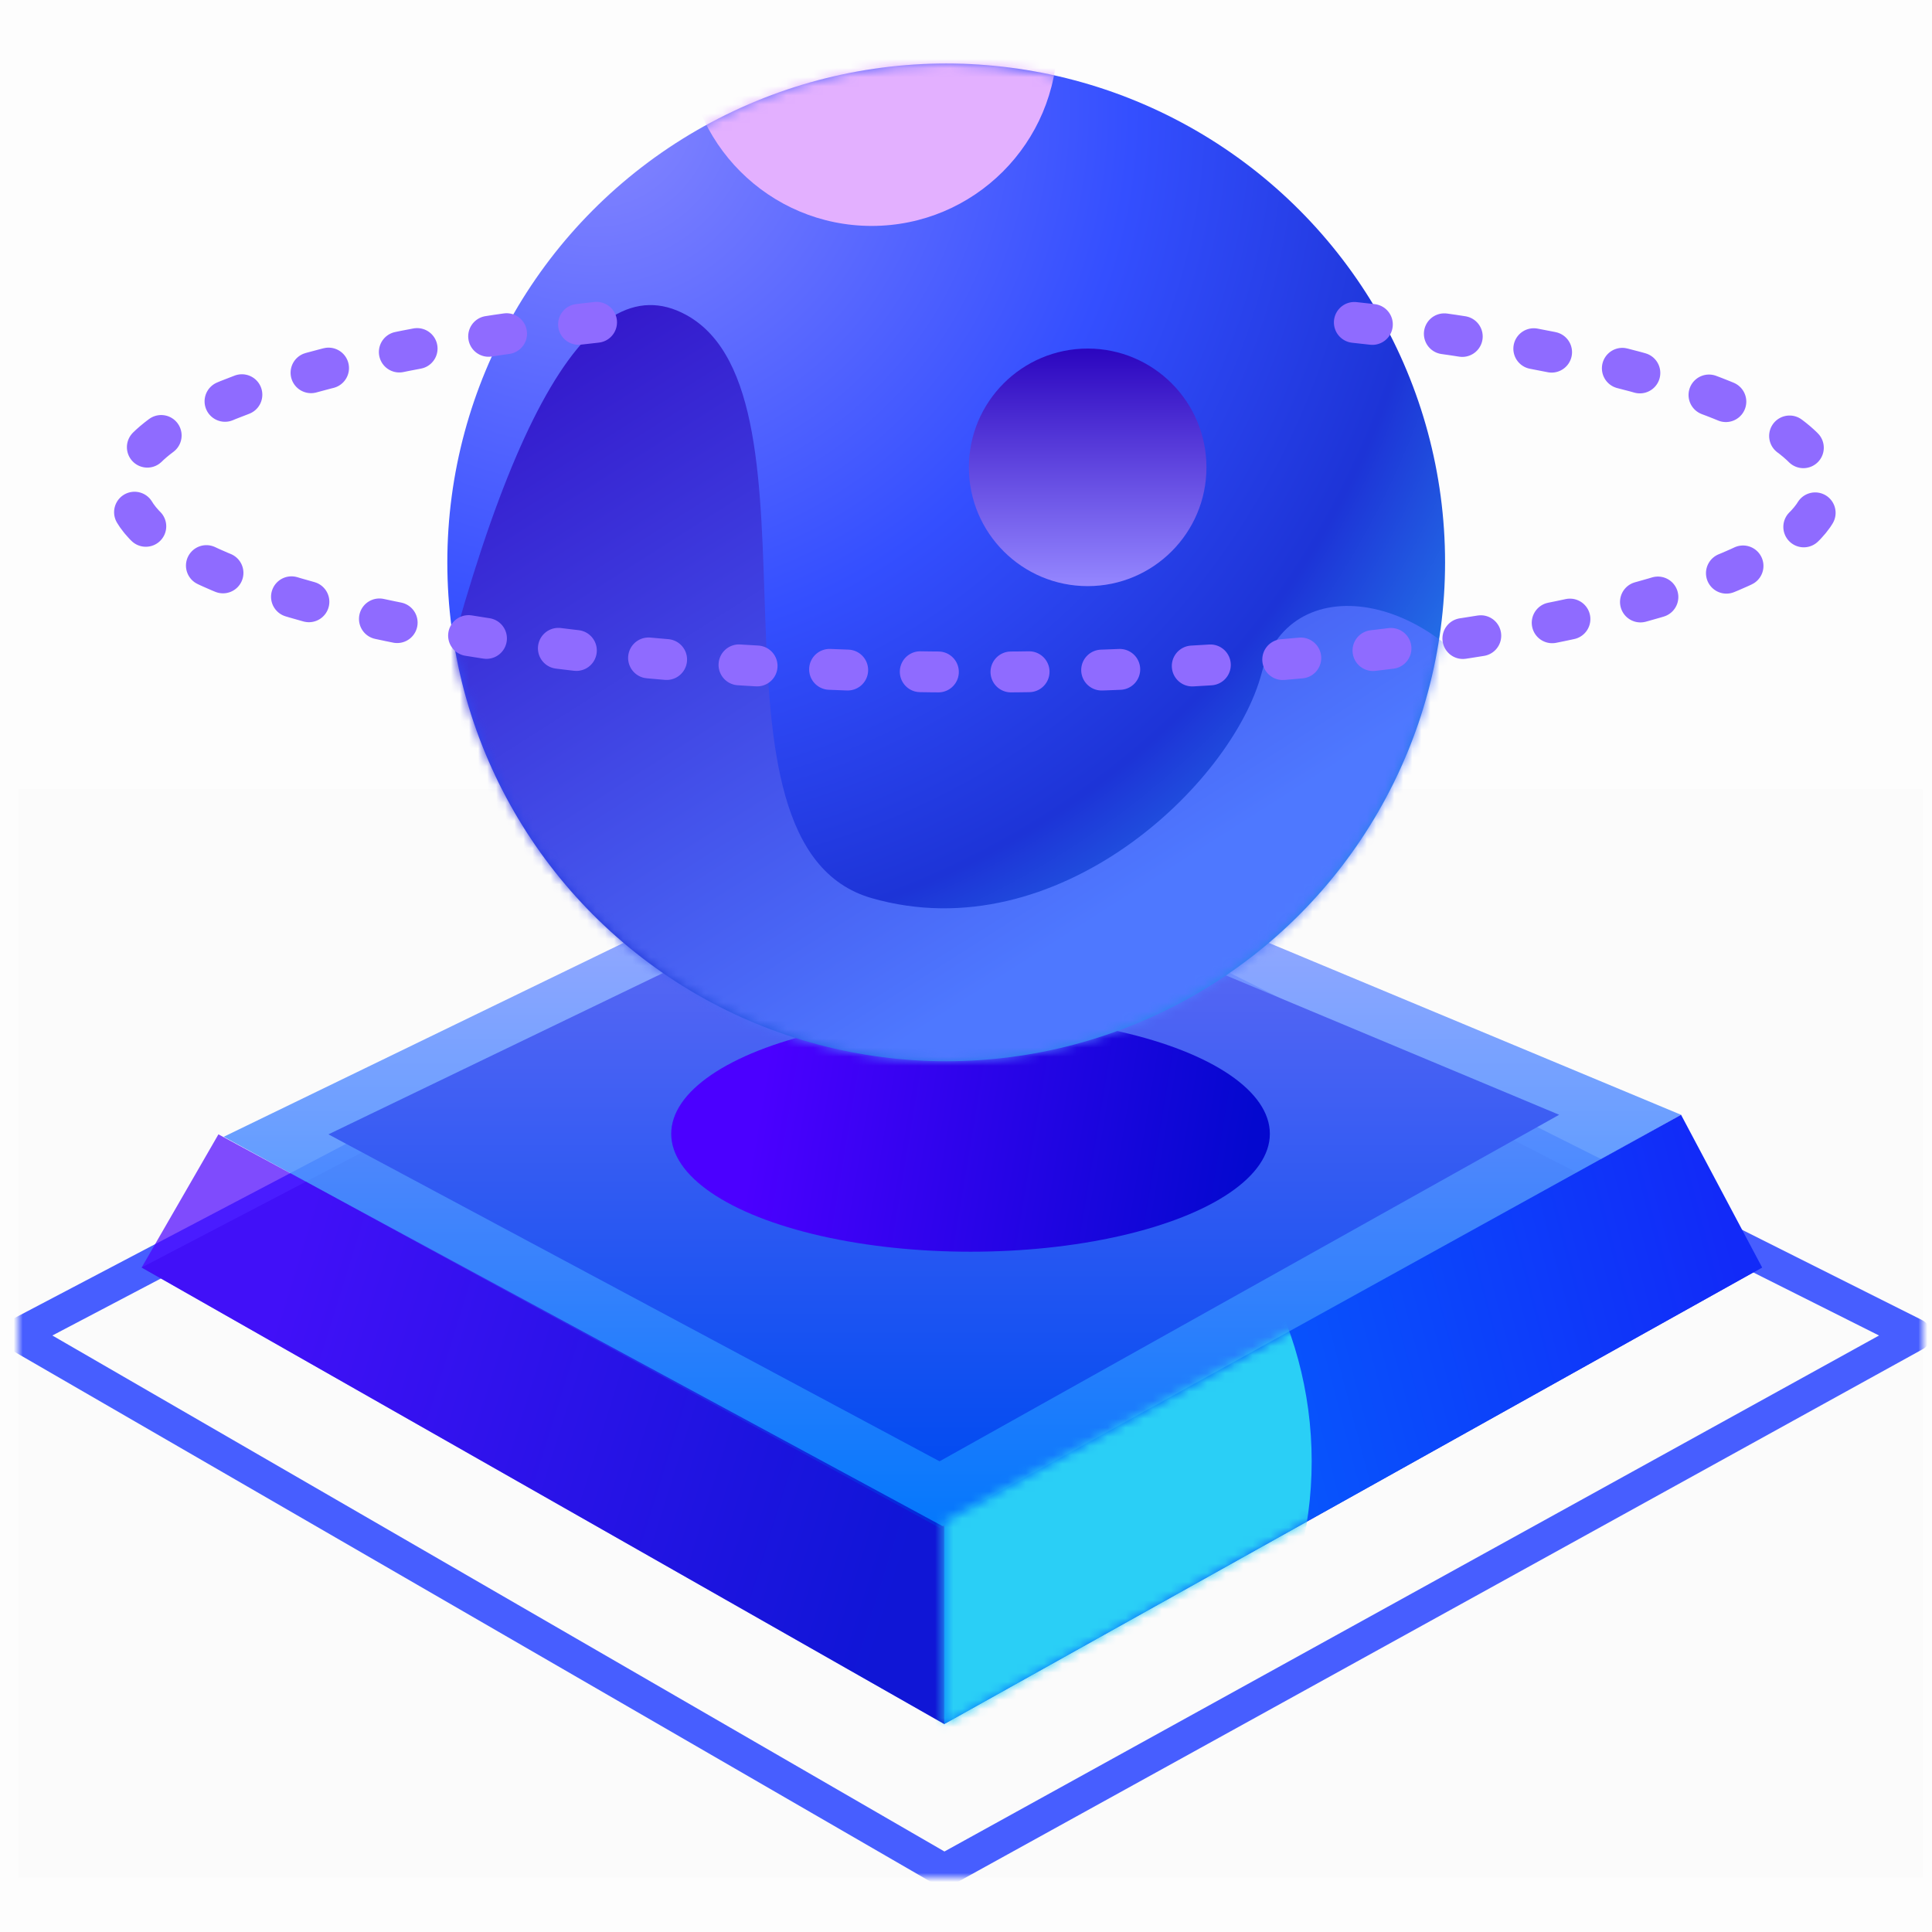 <?xml version="1.0" encoding="UTF-8"?>
<svg width="213px" height="213px" viewBox="0 0 213 213" version="1.1" xmlns="http://www.w3.org/2000/svg" xmlns:xlink="http://www.w3.org/1999/xlink">
    <!-- Generator: Sketch 61 (89581) - https://sketch.com -->
    <title>编组 10</title>
    <desc>Created with Sketch.</desc>
    <defs>
        <rect id="path-1" x="0" y="0" width="213" height="213"></rect>
        <rect id="path-3" x="0" y="0" width="210" height="120"></rect>
        <linearGradient x1="50%" y1="0%" x2="50%" y2="99.227%" id="linearGradient-5">
            <stop stop-color="#A0A2FF" offset="0%"></stop>
            <stop stop-color="#0080FF" offset="100%"></stop>
        </linearGradient>
        <linearGradient x1="50%" y1="0%" x2="50%" y2="99.227%" id="linearGradient-6">
            <stop stop-color="#686CF4" offset="0.47%"></stop>
            <stop stop-color="#044CF1" offset="100%"></stop>
        </linearGradient>
        <linearGradient x1="97.219%" y1="59.548%" x2="13.866%" y2="40.5%" id="linearGradient-7">
            <stop stop-color="#0408CF" offset="0%"></stop>
            <stop stop-color="#4B00FF" offset="100%"></stop>
        </linearGradient>
        <linearGradient x1="100%" y1="40.022%" x2="0%" y2="59.656%" id="linearGradient-8">
            <stop stop-color="#122AF8" offset="0%"></stop>
            <stop stop-color="#0073FF" offset="100%"></stop>
        </linearGradient>
        <polygon id="path-9" points="0.516 44.895 0.516 67.166 90.687 16.837 81.747 0"></polygon>
        <filter x="-135.8%" y="-135.8%" width="371.6%" height="371.6%" filterUnits="objectBoundingBox" id="filter-11">
            <feGaussianBlur stdDeviation="38.912" in="SourceGraphic"></feGaussianBlur>
        </filter>
        <linearGradient x1="97.219%" y1="52.745%" x2="13.866%" y2="47.269%" id="linearGradient-12">
            <stop stop-color="#0408CF" offset="0%"></stop>
            <stop stop-color="#4B00FF" offset="100%"></stop>
        </linearGradient>
        <filter x="-40.9%" y="-103.8%" width="181.8%" height="307.7%" filterUnits="objectBoundingBox" id="filter-13">
            <feGaussianBlur stdDeviation="9" in="SourceGraphic"></feGaussianBlur>
        </filter>
        <radialGradient cx="14.602%" cy="4.17%" fx="14.602%" fy="4.17%" r="107.168%" id="radialGradient-14">
            <stop stop-color="#8787FF" offset="0%"></stop>
            <stop stop-color="#344FFF" offset="50.459%"></stop>
            <stop stop-color="#1D34D7" offset="79.289%"></stop>
            <stop stop-color="#2685EC" offset="100%"></stop>
        </radialGradient>
        <circle id="path-15" cx="55.117" cy="55" r="55"></circle>
        <filter x="-93.4%" y="-93.4%" width="286.7%" height="286.7%" filterUnits="objectBoundingBox" id="filter-17">
            <feGaussianBlur stdDeviation="12.739" in="SourceGraphic"></feGaussianBlur>
        </filter>
        <linearGradient x1="0%" y1="0.958%" x2="50%" y2="69.889%" id="linearGradient-18">
            <stop stop-color="#2F07C2" offset="0%"></stop>
            <stop stop-color="#4E78FF" offset="100%"></stop>
        </linearGradient>
        <linearGradient x1="50%" y1="0%" x2="50%" y2="100%" id="linearGradient-19">
            <stop stop-color="#2B05BF" offset="0%"></stop>
            <stop stop-color="#9587FF" offset="100%"></stop>
        </linearGradient>
    </defs>
    <g id="页面-1" stroke="none" stroke-width="1" fill="none" fill-rule="evenodd">
        <g id="0403科技感机械边框立体3d后台数据可视化首页" transform="translate(-692, -400)">
            <g id="编组-14" transform="translate(369, 400)">
                <g id="编组-10" transform="translate(323, 0)">
                    <mask id="mask-2" fill="white">
                        <use xlink:href="#path-1"></use>
                    </mask>
                    <use id="蒙版" fill-opacity="0.01" fill="#020D48" xlink:href="#path-1"></use>
                    <g mask="url(#mask-2)">
                        <g transform="translate(2, 7)">
                            <g id="编组-10备份-4" transform="translate(0, 80)">
                                <mask id="mask-4" fill="white">
                                    <use xlink:href="#path-3"></use>
                                </mask>
                                <use id="蒙版" fill-opacity="0.01" fill="#020D48" xlink:href="#path-3"></use>
                                <g id="编组-10备份-3" mask="url(#mask-4)">
                                    <g transform="translate(0, 1)">
                                        <polygon id="路径-4" stroke="#475EFF" stroke-width="3.648" fill="none" stroke-linejoin="round" points="102.102 5.513 -1.27897692e-13 59.16 102.102 118.219 209.077 59.16"></polygon>
                                        <polygon id="路径-5" stroke="none" fill="#2C34E8" fill-rule="evenodd" points="102.102 5.513 13.615 51.74 102.102 102.069 192.273 51.74"></polygon>
                                        <polygon id="路径-6" stroke="none" fill="url(#linearGradient-5)" fill-rule="evenodd" opacity="0.886" points="99.632 4.55888444e-14 22.663 37.328 101.586 80.44 183.333 34.903"></polygon>
                                        <polygon id="路径-6" stroke="none" fill="url(#linearGradient-6)" fill-rule="evenodd" points="99.632 5.513 34.209 37.06 101.586 73.107 169.895 34.903"></polygon>
                                        <polygon id="路径-7" stroke="none" fill="url(#linearGradient-7)" fill-rule="evenodd" opacity="0.698" points="22.081 37.06 13.615 51.74 102.102 102.069 102.102 80.355"></polygon>
                                        <g id="椭圆形" stroke="none" stroke-width="1" fill="none" fill-rule="evenodd" transform="translate(101.586, 34.903)">
                                            <mask id="mask-10" fill="white">
                                                <use xlink:href="#path-9"></use>
                                            </mask>
                                            <use id="蒙版" fill="url(#linearGradient-8)" opacity="0.698" xlink:href="#path-9"></use>
                                            <circle fill="#2ACFF6" filter="url(#filter-11)" mask="url(#mask-10)" cx="-1.954" cy="38.204" r="42.979"></circle>
                                        </g>
                                        <ellipse id="椭圆形" stroke="none" fill="url(#linearGradient-12)" fill-rule="evenodd" filter="url(#filter-13)" cx="105" cy="37" rx="33" ry="13"></ellipse>
                                    </g>
                                </g>
                            </g>
                            <g id="编组-6" transform="translate(12, 0)">
                                <g id="椭圆形" transform="translate(35.2, 0)">
                                    <mask id="mask-16" fill="white">
                                        <use xlink:href="#path-15"></use>
                                    </mask>
                                    <use id="蒙版" fill="url(#radialGradient-14)" xlink:href="#path-15"></use>
                                    <circle fill="#E3B0FF" filter="url(#filter-17)" mask="url(#mask-16)" cx="46.9" cy="-2.558" r="20.466"></circle>
                                    <path d="M-4.265,84.509 C5.227,40.661 15.46,21.728 26.434,27.71 C42.894,36.684 26.434,86.139 46.9,92.017 C67.366,97.895 86.696,79.392 89.897,67.196 C93.099,55 110.549,58.452 117.397,73.458 C124.246,88.463 94.747,136.598 56.353,128.333 C30.757,122.824 10.551,108.215 -4.265,84.509 Z" id="路径-3" fill="url(#linearGradient-18)" mask="url(#mask-16)"></path>
                                    <circle fill="url(#linearGradient-19)" mask="url(#mask-16)" cx="70.714" cy="44.524" r="13.095"></circle>
                                </g>
                                <path d="M51.771,28.534 C21.078,31.871 0,38.775 0,46.75 C0,57.989 41.861,67.1 93.5,67.1 C145.139,67.1 187,57.989 187,46.75 C187,38.159 162.541,30.812 127.952,27.826" id="路径" stroke="#8F6BFF" stroke-width="4.506" stroke-linecap="round" stroke-linejoin="round" stroke-dasharray="2,8"></path>
                            </g>
                        </g>
                    </g>
                </g>
            </g>
        </g>
    </g>
</svg>